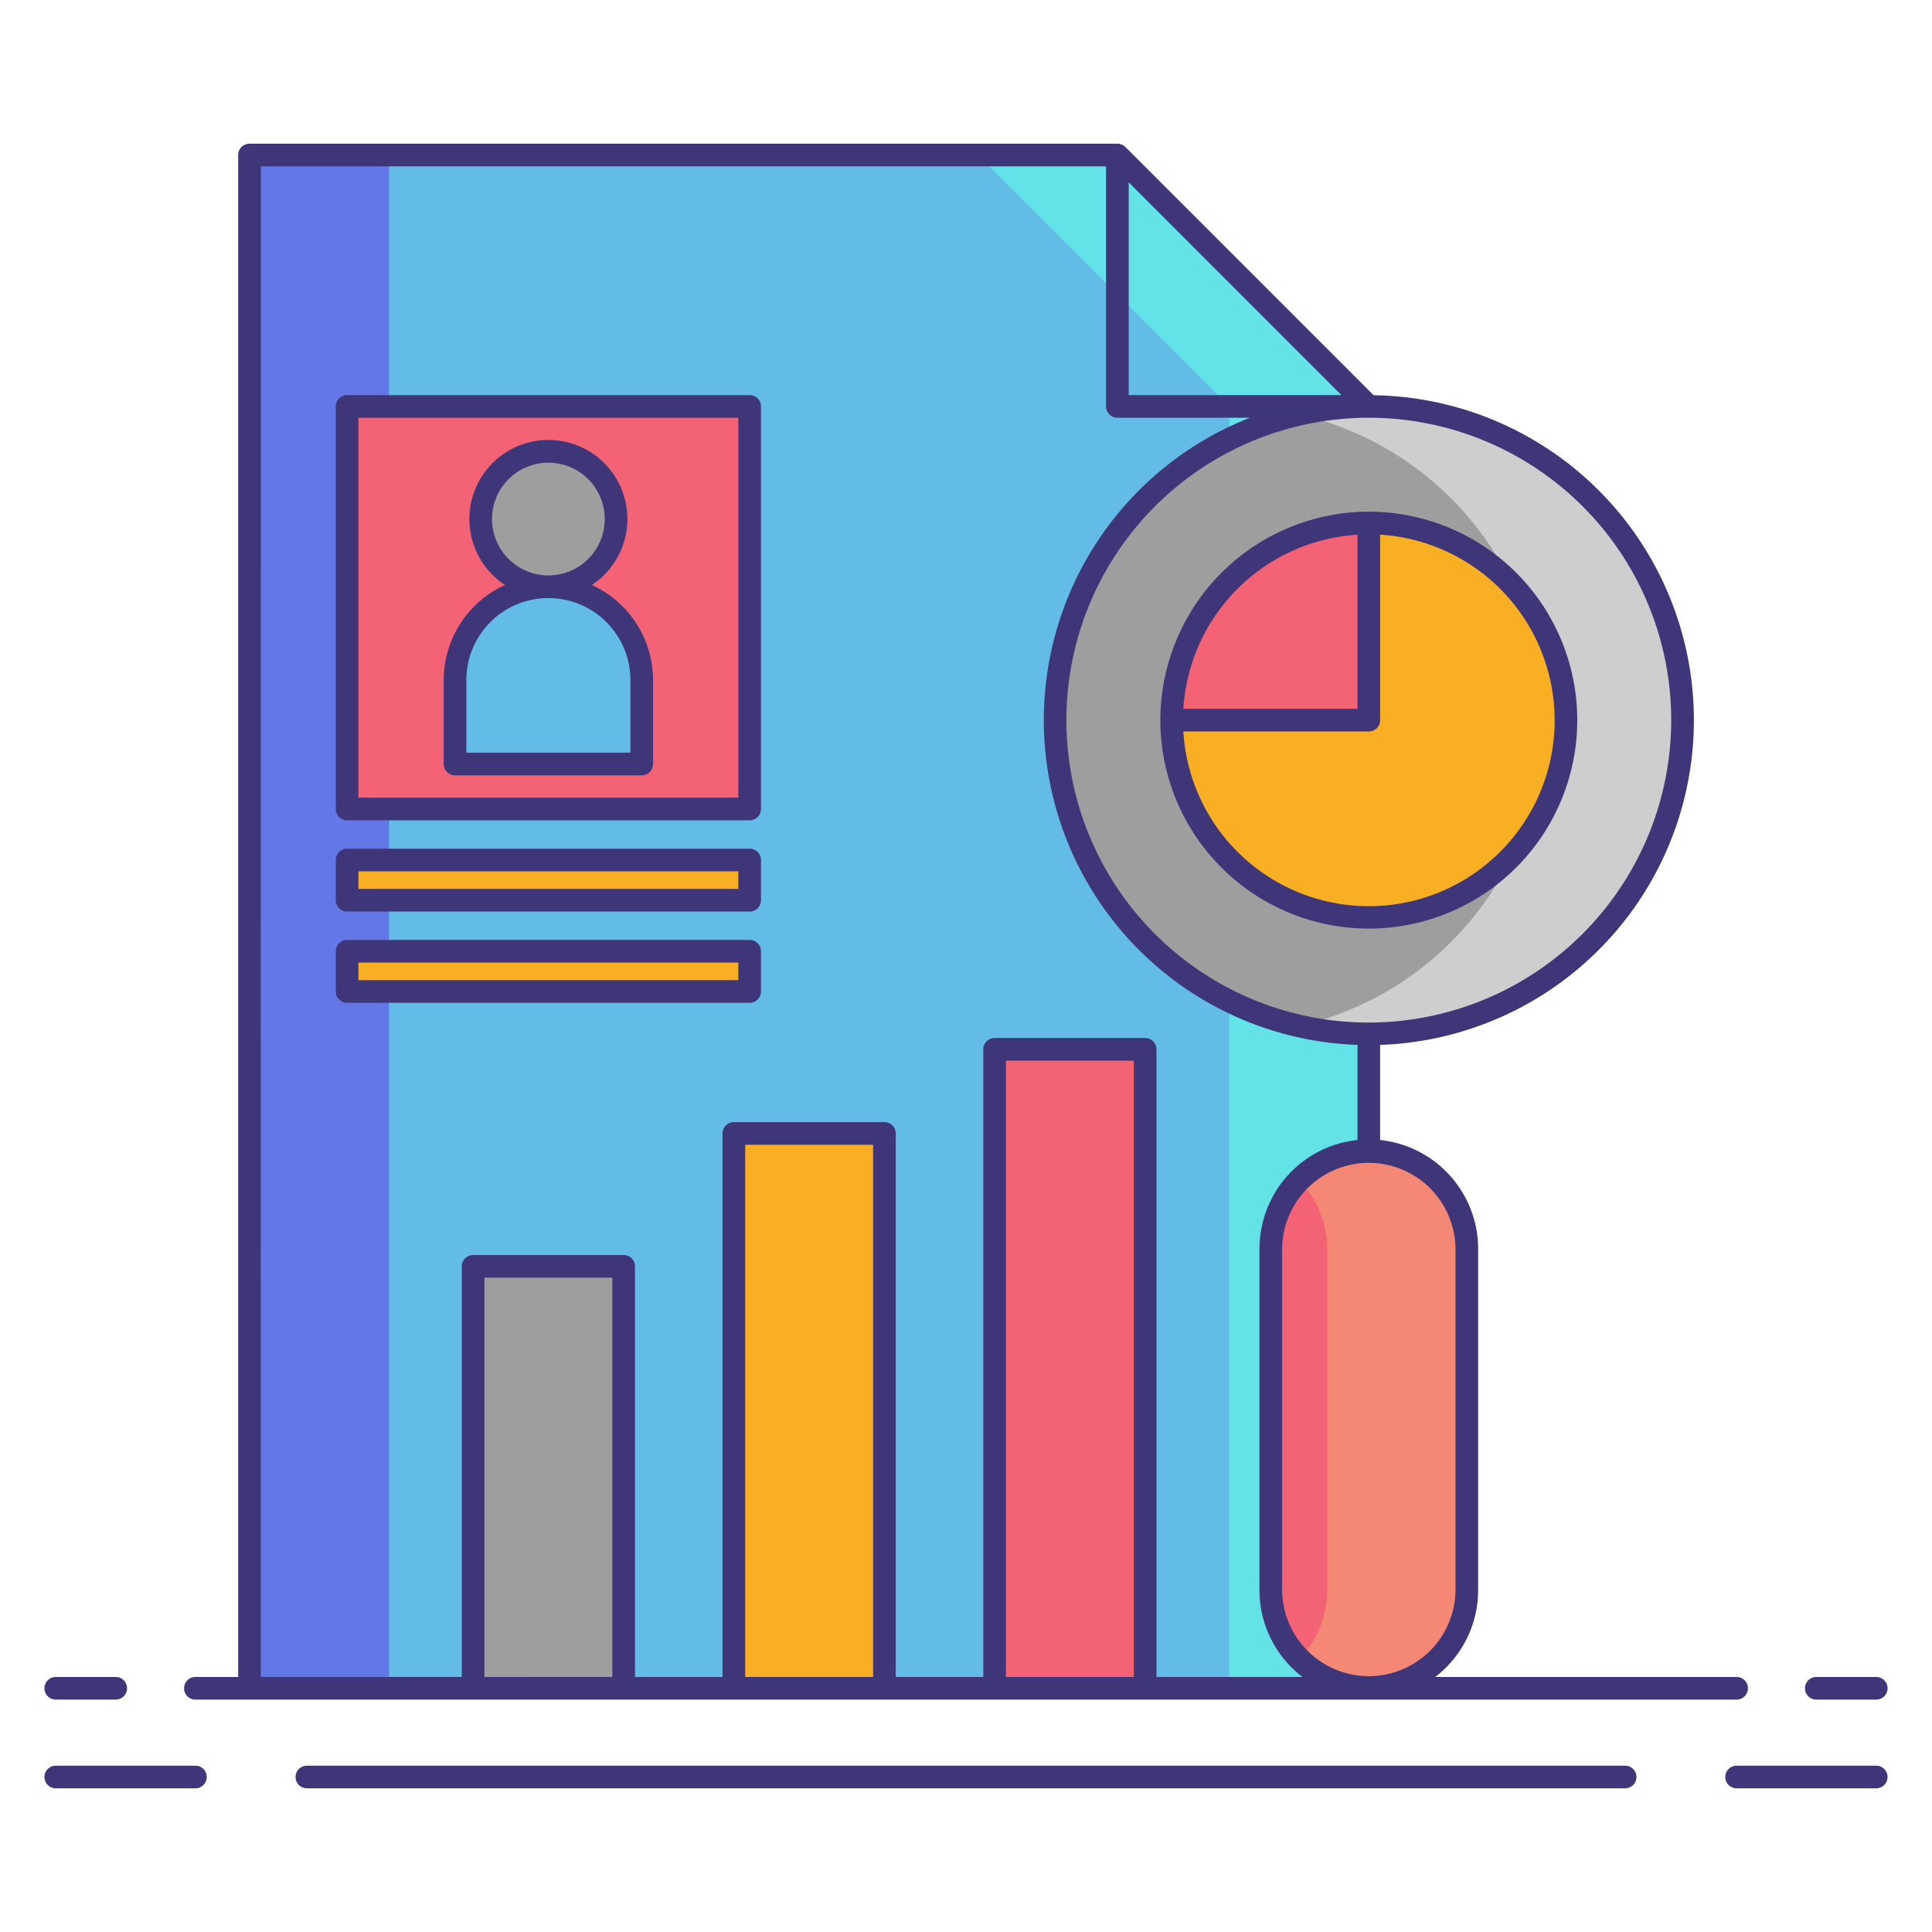 <svg height="512" viewBox="0 0 256 256" width="512" xmlns="http://www.w3.org/2000/svg"><path d="m181.375 53.854-33.315-33.315h-115.005v203.168h148.32z" fill="#63bce7"/><path d="m148.06 20.539h-18.5l33.315 33.315v169.853h18.5v-169.853z" fill="#63e2e7"/><path d="m33.055 20.539h18.5v203.167h-18.5z" fill="#6377e7"/><path d="m62.69 167.803h19.947v55.904h-19.947z" fill="#9e9e9e"/><path d="m97.241 150.189h19.947v73.518h-19.947z" fill="#f8af23"/><path d="m131.793 139.039h19.947v84.667h-19.947z" fill="#f46275"/><path d="m45.994 53.854h53.34v53.34h-53.34z" fill="#f46275"/><circle cx="72.664" cy="68.777" fill="#9e9e9e" r="8.969"/><path d="m72.664 77.746a12.369 12.369 0 0 1 12.369 12.37v11.125a0 0 0 0 1 0 0h-24.739a0 0 0 0 1 0 0v-11.125a12.369 12.369 0 0 1 12.37-12.37z" fill="#63bce7"/><path d="m45.994 113.953h53.34v5.333h-53.34z" fill="#f8af23"/><path d="m45.994 126.045h53.34v5.333h-53.34z" fill="#f8af23"/><circle cx="181.375" cy="95.424" fill="#9e9e9e" r="41.57"/><path d="m181.375 53.854a41.666 41.666 0 0 0 -9.25 1.046 41.566 41.566 0 0 1 0 81.049 41.569 41.569 0 1 0 9.25-82.094z" fill="#cecece"/><rect fill="#f46275" height="71.228" rx="12.986" width="25.973" x="168.388" y="152.479"/><path d="m181.375 152.479a12.944 12.944 0 0 0 -9.25 3.9 12.939 12.939 0 0 1 3.736 9.085v45.256a12.939 12.939 0 0 1 -3.736 9.085 12.966 12.966 0 0 0 22.236-9.085v-45.255a13.025 13.025 0 0 0 -12.986-12.986z" fill="#f48875"/><path d="m181.375 69.3v26.124h-26.122a26.121 26.121 0 1 0 26.122-26.124z" fill="#f8af23"/><path d="m181.375 69.3a26.121 26.121 0 0 0 -26.121 26.121h26.121z" fill="#f46275"/><g fill="#3f3679"><path d="m25.89 233.961h-18.5a1.5 1.5 0 1 0 0 3h18.5a1.5 1.5 0 0 0 0-3z"/><path d="m248.61 233.961h-18.5a1.5 1.5 0 0 0 0 3h18.5a1.5 1.5 0 0 0 0-3z"/><path d="m215.337 233.961h-174.674a1.5 1.5 0 1 0 0 3h174.674a1.5 1.5 0 0 0 0-3z"/><path d="m7.39 225.207h7.944a1.5 1.5 0 1 0 0-3h-7.944a1.5 1.5 0 1 0 0 3z"/><path d="m240.667 225.207h7.944a1.5 1.5 0 0 0 0-3h-7.944a1.5 1.5 0 0 0 0 3z"/><path d="m82.637 225.207h147.473a1.5 1.5 0 0 0 0-3h-39.943a14.456 14.456 0 0 0 5.694-11.486v-45.256a14.506 14.506 0 0 0 -12.987-14.408v-12.6a43.058 43.058 0 0 0 -.863-86.086l-32.89-32.892a1.5 1.5 0 0 0 -1.061-.439h-115a1.5 1.5 0 0 0 -1.5 1.5v201.667h-5.67a1.5 1.5 0 0 0 0 3zm-18.447-3v-52.907h16.947v52.9zm34.551 0v-70.518h16.947v70.518zm34.551 0v-81.668h16.948v81.667zm59.569-56.741v45.254a11.487 11.487 0 0 1 -22.973 0v-45.255a11.487 11.487 0 0 1 22.973 0zm28.583-70.041a40.116 40.116 0 0 1 -40.066 40.07h-.008a40.07 40.07 0 1 1 40.074-40.07zm-71.884-71.265 28.193 28.194h-28.193zm-115-2.121h112v31.815a1.5 1.5 0 0 0 1.5 1.5h17.553a43.056 43.056 0 0 0 14.261 83.1v12.6a14.506 14.506 0 0 0 -12.986 14.408v45.258a14.456 14.456 0 0 0 5.694 11.486h-19.342v-83.167a1.5 1.5 0 0 0 -1.5-1.5h-19.948a1.5 1.5 0 0 0 -1.5 1.5v83.167h-11.6v-72.017a1.5 1.5 0 0 0 -1.5-1.5h-19.951a1.5 1.5 0 0 0 -1.5 1.5v72.018h-11.6v-54.407a1.5 1.5 0 0 0 -1.5-1.5h-19.951a1.5 1.5 0 0 0 -1.5 1.5v54.4h-26.635z"/><path d="m45.994 108.694h53.34a1.5 1.5 0 0 0 1.5-1.5v-53.34a1.5 1.5 0 0 0 -1.5-1.5h-53.34a1.5 1.5 0 0 0 -1.5 1.5v53.34a1.5 1.5 0 0 0 1.5 1.5zm1.5-53.34h50.34v50.34h-50.34z"/><path d="m78.419 77.513a10.469 10.469 0 1 0 -11.512 0 13.877 13.877 0 0 0 -8.113 12.6v11.125a1.5 1.5 0 0 0 1.5 1.5h24.739a1.5 1.5 0 0 0 1.5-1.5v-11.122a13.877 13.877 0 0 0 -8.114-12.603zm-13.225-8.736a7.469 7.469 0 1 1 7.469 7.47 7.478 7.478 0 0 1 -7.469-7.47zm18.339 30.964h-21.739v-9.625a10.869 10.869 0 1 1 21.738 0z"/><path d="m45.994 120.786h53.34a1.5 1.5 0 0 0 1.5-1.5v-5.333a1.5 1.5 0 0 0 -1.5-1.5h-53.34a1.5 1.5 0 0 0 -1.5 1.5v5.333a1.5 1.5 0 0 0 1.5 1.5zm1.5-5.333h50.34v2.333h-50.34z"/><path d="m99.333 132.878a1.5 1.5 0 0 0 1.5-1.5v-5.333a1.5 1.5 0 0 0 -1.5-1.5h-53.339a1.5 1.5 0 0 0 -1.5 1.5v5.333a1.5 1.5 0 0 0 1.5 1.5zm-51.84-5.333h50.34v2.333h-50.339z"/><path d="m153.753 95.424a27.621 27.621 0 1 0 27.622-27.624 27.652 27.652 0 0 0 -27.622 27.624zm26.121-24.572v23.072h-23.074a24.652 24.652 0 0 1 23.075-23.071zm26.126 24.572a24.622 24.622 0 0 1 -49.2 1.5h24.576a1.5 1.5 0 0 0 1.5-1.5v-24.576a24.653 24.653 0 0 1 23.124 24.576z"/></g></svg>